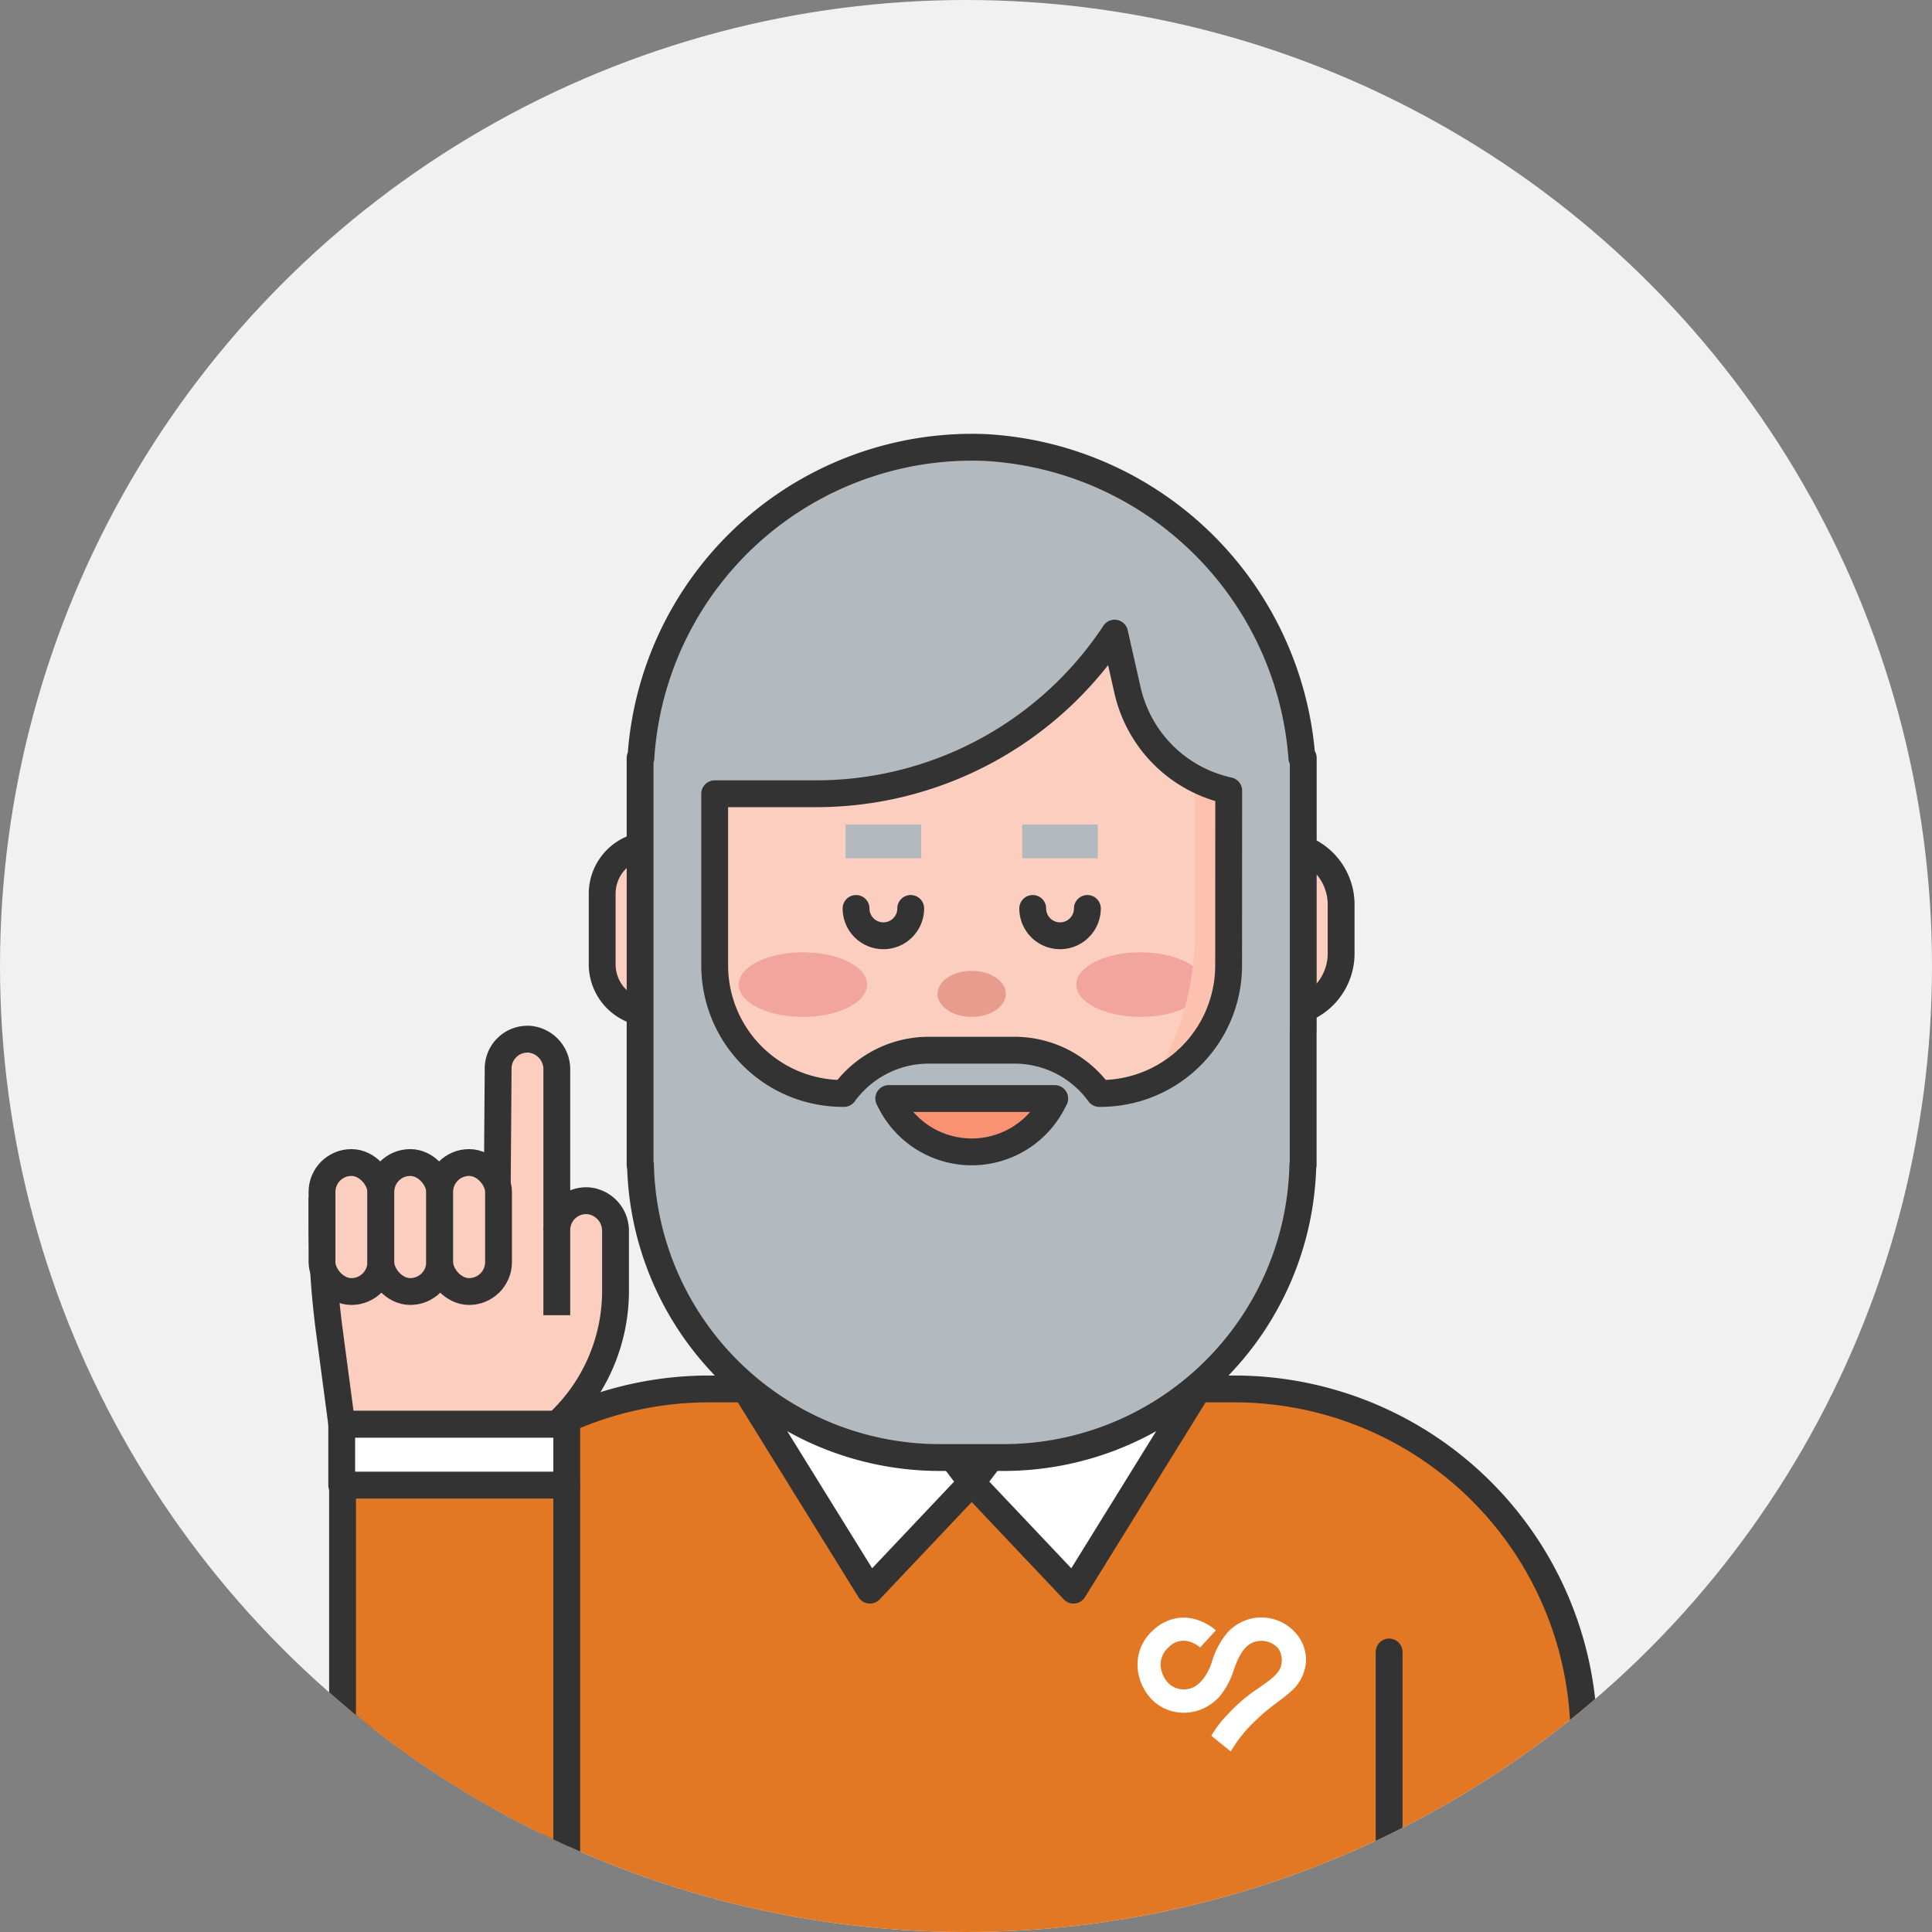 <svg xmlns="http://www.w3.org/2000/svg" xmlns:xlink="http://www.w3.org/1999/xlink" width="108" height="108" viewBox="0 0 108 108">
  <rect x="0" y="0" width="108" height="108" fill="#808080" stroke="none"/>
  <defs>
    <clipPath id="clip-path">
      <circle id="타원_376" data-name="타원 376" cx="54" cy="54" r="54" transform="translate(2778 1525)" fill="#f1f1f1"/>
    </clipPath>
  </defs>
  <g id="man_02" transform="translate(-2778 -1525)" clip-path="url(#clip-path)">
    <circle id="타원_595" data-name="타원 595" cx="54" cy="54" r="54" transform="translate(2778 1525)" fill="#f1f1f1"/>
    <g id="그룹_2992" data-name="그룹 2992" transform="translate(2539.963 1233.654)">
      <path id="사각형_1397" data-name="사각형 1397" d="M19.546,0H48.9A19.546,19.546,0,0,1,68.45,19.546V31.892a0,0,0,0,1,0,0H0a0,0,0,0,1,0,0V19.546A19.546,19.546,0,0,1,19.546,0Z" transform="translate(258.129 368.988)" fill="#e27824" stroke="#333" stroke-linecap="round" stroke-linejoin="round" stroke-width="1.5"/>
      <path id="패스_4828" data-name="패스 4828" d="M304.953,378.938l-5.852,5.234-5.856-5.234v-7.7h11.708Z" transform="translate(-6.745 -9.95)" fill="#fccec0" stroke="#333" stroke-miterlimit="10" stroke-width="1.5"/>
      <path id="패스_4829" data-name="패스 4829" d="M312.908,338.907V348.2a16.076,16.076,0,0,1-32.151,0v-9.293a14.95,14.95,0,0,1,.131-2.014,16.074,16.074,0,0,1,32.02,2.014Z" transform="translate(-4.481 -1.176)" fill="#fccec0" stroke="#333" stroke-miterlimit="10" stroke-width="1.5"/>
      <ellipse id="타원_366" data-name="타원 366" cx="3.589" cy="1.805" rx="3.589" ry="1.805" transform="translate(279.33 344.581)" fill="#f2a59e"/>
      <ellipse id="타원_367" data-name="타원 367" cx="3.589" cy="1.805" rx="3.589" ry="1.805" transform="translate(298.2 344.581)" fill="#f2a59e"/>
      <rect id="사각형_1398" data-name="사각형 1398" width="4.225" height="1.889" transform="translate(285.304 337.438)" fill="#b2b9bf"/>
      <rect id="사각형_1399" data-name="사각형 1399" width="4.225" height="1.889" transform="translate(299.405 339.327) rotate(-180)" fill="#b2b9bf"/>
      <path id="패스_4830" data-name="패스 4830" d="M291.74,377.633l-6.8,2.465,6.965,11.249,5.689-6.015Z" transform="translate(-5.24 -11.11)" fill="#fff" stroke="#333" stroke-linecap="round" stroke-linejoin="round" stroke-width="1.5"/>
      <path id="패스_4831" data-name="패스 4831" d="M306.254,377.633l6.8,2.465-6.965,11.249-5.689-6.015Z" transform="translate(-8.042 -11.11)" fill="#fff" stroke="#333" stroke-linecap="round" stroke-linejoin="round" stroke-width="1.5"/>
      <path id="패스_4832" data-name="패스 4832" d="M306.932,326.577A15.983,15.983,0,0,1,310,335.993v9.288a16.075,16.075,0,0,1-16.075,16.075h0a15.98,15.98,0,0,1-9.416-3.066,16.062,16.062,0,0,0,29.083-9.416v-9.288A16.036,16.036,0,0,0,306.932,326.577Z" transform="translate(-5.161 -1.855)" fill="#fcc1af" style="mix-blend-mode: darken;isolation: isolate"/>
      <path id="패스_4833" data-name="패스 4833" d="M279.744,343.495v9.415H277.91a2.741,2.741,0,0,1-2.743-2.735V346.23a2.731,2.731,0,0,1,2.12-2.661,2.59,2.59,0,0,1,.622-.074Z" transform="translate(-3.468 -4.921)" fill="#fccec0" stroke="#333" stroke-miterlimit="10" stroke-width="1.5"/>
      <path id="사각형_1400" data-name="사각형 1400" d="M3.344,0H4.578a0,0,0,0,1,0,0V9.419a0,0,0,0,1,0,0H3.344A3.344,3.344,0,0,1,0,6.075V3.344A3.344,3.344,0,0,1,3.344,0Z" transform="translate(313.007 347.989) rotate(-180)" fill="#fccec0" stroke="#333" stroke-miterlimit="10" stroke-width="1.5"/>
      <ellipse id="타원_368" data-name="타원 368" cx="1.909" cy="1.287" rx="1.909" ry="1.287" transform="translate(290.445 345.617)" fill="#e89c8e" style="mix-blend-mode: darken;isolation: isolate"/>
      <path id="패스_4834" data-name="패스 4834" d="M307.619,347.837a1.527,1.527,0,0,1-3.055,0" transform="translate(-8.797 -5.708)" fill="#fccec0" stroke="#333" stroke-linecap="round" stroke-linejoin="round" stroke-width="1.5"/>
      <path id="패스_4835" data-name="패스 4835" d="M295.556,347.837a1.527,1.527,0,0,1-3.055,0" transform="translate(-6.61 -5.708)" fill="#fccec0" stroke="#333" stroke-linecap="round" stroke-linejoin="round" stroke-width="1.5"/>
      <path id="패스_4836" data-name="패스 4836" d="M314.826,348.97V333.714h-.076a18.781,18.781,0,0,0-17.743-17.354A18.551,18.551,0,0,0,277.8,333.714h-.044v22.757h.022A16.736,16.736,0,0,0,294.5,372.823h3.578a16.736,16.736,0,0,0,16.726-16.352h.018v-.351c0-.014,0-.028,0-.043V348.97Zm-4.171-3.66a7.159,7.159,0,0,1-7.16,7.16h-.072a5.855,5.855,0,0,0-4.739-2.417h-4.793a5.855,5.855,0,0,0-4.739,2.417h-.066a7.159,7.159,0,0,1-7.16-7.16v-9.593H287.6a19.984,19.984,0,0,0,16.681-8.978h0l.724,3.2a7.419,7.419,0,0,0,5.655,5.606Z" transform="translate(-3.937 0)" fill="#b2b9bf" stroke="#333" stroke-linecap="round" stroke-linejoin="round" stroke-width="1.5"/>
      <path id="패스_4837" data-name="패스 4837" d="M299.371,363.8h0a5.09,5.09,0,0,1-4.519-2.75l-.12-.232h9.279l-.12.232A5.091,5.091,0,0,1,299.371,363.8Z" transform="translate(-7.014 -8.063)" fill="#f99273" stroke="#333" stroke-linecap="round" stroke-linejoin="round" stroke-width="1.5"/>
      <line id="선_308" data-name="선 308" y1="17.188" transform="translate(269.024 383.693)" fill="#fff" stroke="#333" stroke-linecap="round" stroke-linejoin="round" stroke-width="1.5"/>
      <line id="선_309" data-name="선 309" y1="17.188" transform="translate(315.689 383.693)" fill="#fff" stroke="#333" stroke-linecap="round" stroke-linejoin="round" stroke-width="1.5"/>
      <g id="그룹_2991" data-name="그룹 2991" transform="translate(256.037 349.438)">
        <path id="패스_4838" data-name="패스 4838" d="M270.963,365.8a1.641,1.641,0,0,0-1.8,1.633v-8.962a1.687,1.687,0,0,0-1.479-1.7,1.64,1.64,0,0,0-1.8,1.633l-.059,7.962h-9.785v.535a46.91,46.91,0,0,0,.409,6.175l.693,5.215h12.022a10.109,10.109,0,0,0,3.281-7.455v-3.33A1.688,1.688,0,0,0,270.963,365.8Z" transform="translate(-256.037 -356.765)" fill="#fccec0" stroke="#333" stroke-miterlimit="10" stroke-width="1.5"/>
        <rect id="사각형_1401" data-name="사각형 1401" width="3.289" height="7.211" rx="1.645" transform="translate(0 6.894)" fill="#fccec0" stroke="#333" stroke-miterlimit="10" stroke-width="1.5"/>
        <rect id="사각형_1402" data-name="사각형 1402" width="3.289" height="7.211" rx="1.645" transform="translate(3.289 6.894)" fill="#fccec0" stroke="#333" stroke-miterlimit="10" stroke-width="1.5"/>
        <rect id="사각형_1403" data-name="사각형 1403" width="3.289" height="7.211" rx="1.645" transform="translate(6.579 6.894)" fill="#fccec0" stroke="#333" stroke-miterlimit="10" stroke-width="1.5"/>
        <line id="선_310" data-name="선 310" y2="4.93" transform="translate(13.125 10.499)" fill="#fccec0" stroke="#333" stroke-miterlimit="10" stroke-width="1.5"/>
      </g>
      <path id="사각형_1404" data-name="사각형 1404" d="M0,0H12.533a0,0,0,0,1,0,0V24.236A6.266,6.266,0,0,1,6.266,30.5h0A6.266,6.266,0,0,1,0,24.236V0A0,0,0,0,1,0,0Z" transform="translate(257.186 374.362)" fill="#e27824" stroke="#333" stroke-linecap="round" stroke-linejoin="round" stroke-width="1.5"/>
      <rect id="사각형_1405" data-name="사각형 1405" width="12.579" height="3.397" transform="translate(257.139 370.966)" fill="#fff" stroke="#333" stroke-linecap="round" stroke-linejoin="round" stroke-width="1.5"/>
      <path id="패스_4846" data-name="패스 4846" d="M118.73,327.673l-1.093-.878a5.982,5.982,0,0,1,.941-1.227,9,9,0,0,1,1.7-1.438c.249-.194.981-.631,1.19-1.074a1.171,1.171,0,0,0-.1-1.157,1.271,1.271,0,0,0-1.214-.383c-.572.133-.919.625-1.245,1.542a4.438,4.438,0,0,1-.809,1.538,2.787,2.787,0,0,1-1.257.8,2.586,2.586,0,0,1-1.284.052,2.5,2.5,0,0,1-1.135-.574,2.853,2.853,0,0,1-.915-2.026,2.552,2.552,0,0,1,.839-1.923,2.6,2.6,0,0,1,1.294-.694,2.393,2.393,0,0,1,1.163.068,3.019,3.019,0,0,1,1.085.6l-.877.954,0,0a1.758,1.758,0,0,0-.621-.329,1.135,1.135,0,0,0-1.157.337,1.269,1.269,0,0,0-.434.962,1.559,1.559,0,0,0,.483,1.076,1.25,1.25,0,0,0,1.185.247c.324-.1.83-.437,1.185-1.433a4.535,4.535,0,0,1,.87-1.677,2.634,2.634,0,0,1,1.331-.792,2.565,2.565,0,0,1,2.482.788,2.257,2.257,0,0,1,.588,1.672,2.441,2.441,0,0,1-.88,1.645c-.493.451-1.153.829-1.868,1.532a7.371,7.371,0,0,0-1.446,1.783" transform="translate(188.115 61.584)" fill="#fff"/>
    </g>
  </g>
</svg>
